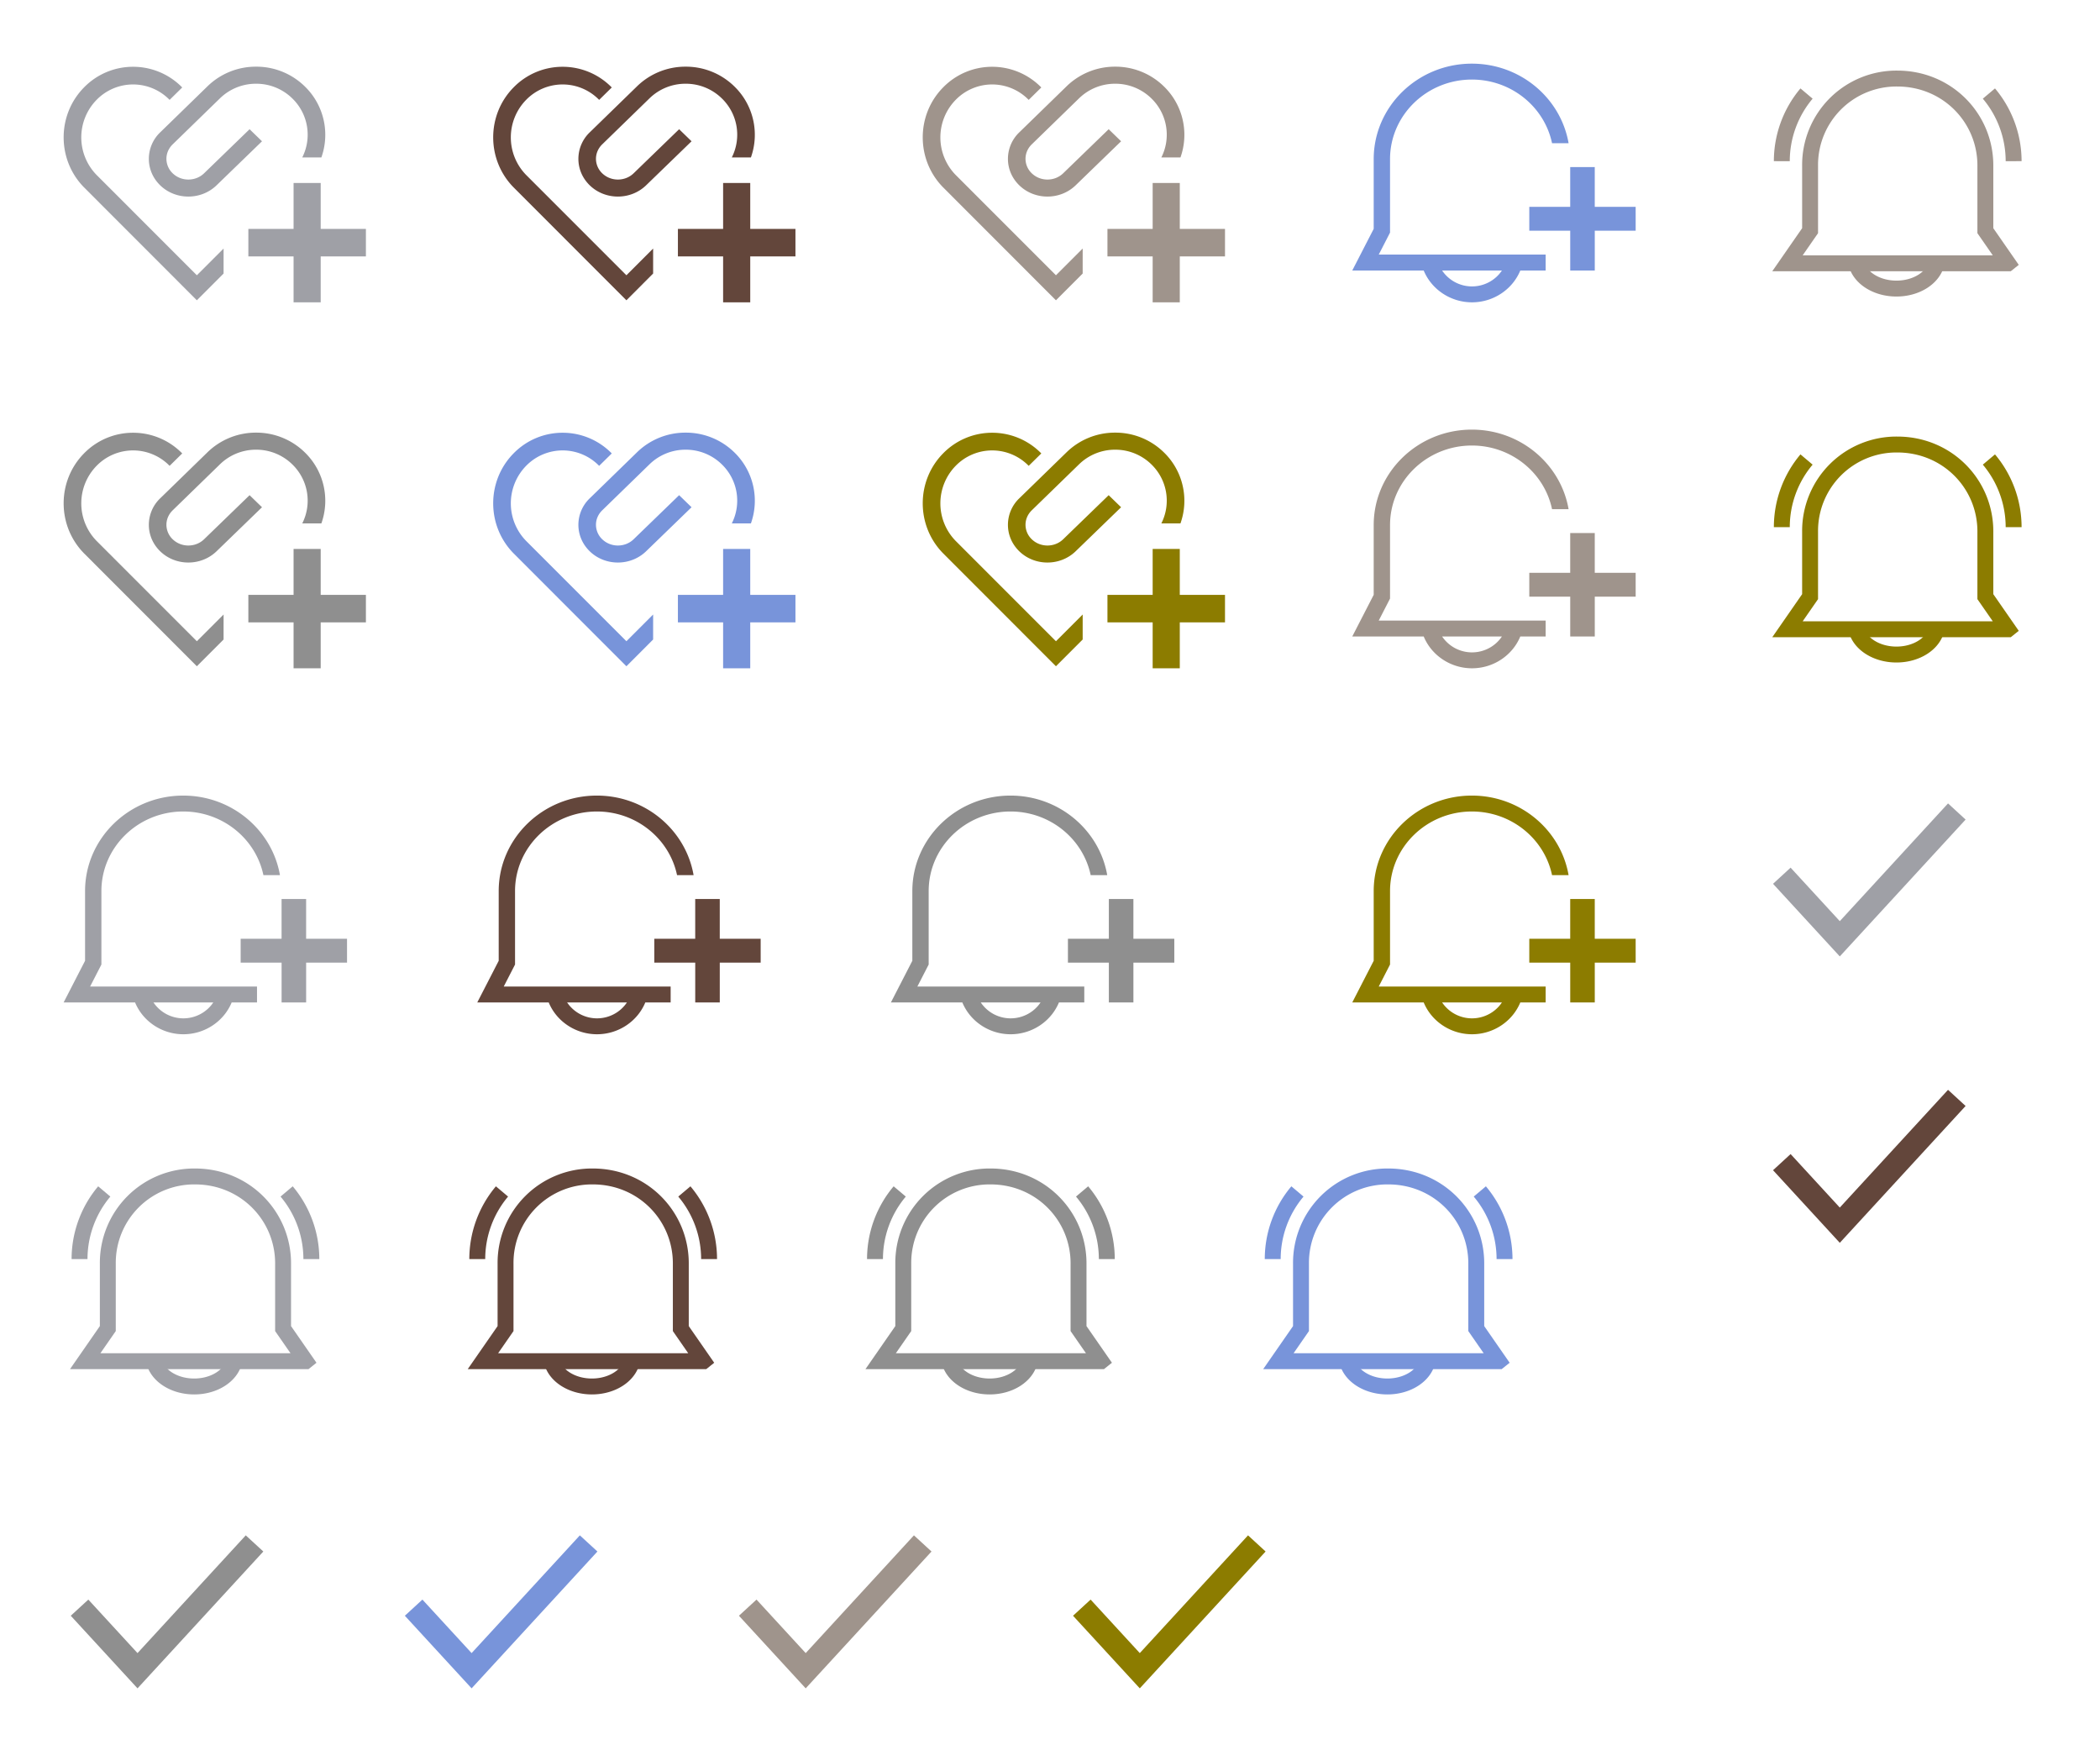 <?xml version="1.0" encoding="utf-8"?><svg width="132" height="110" viewBox="0 0 132 110" xmlns="http://www.w3.org/2000/svg" xmlns:xlink="http://www.w3.org/1999/xlink"><svg width="25" height="23" viewBox="-4 -4 25 23" id="icon_bell_17x15_cube_graywhite" y="69" xmlns="http://www.w3.org/2000/svg"><g fill="none" fill-rule="evenodd" stroke="#9FA0A6"><path d="M2.554 1.879A6.597 6.597 0 001 6.129m13.017-4.25a6.6 6.6 0 011.554 4.25m-4.844 6.407c-.197.908-1.25 1.6-2.522 1.6-1.26 0-2.308-.682-2.517-1.579"/><path d="M15.216 12.547l-1.422-2.049V6.401c0-3-2.409-5.464-5.532-5.464a5.428 5.428 0 00-5.485 5.464v4.097l-1.422 2.05h13.86z"/></g></svg><svg width="25" height="23" viewBox="-4 -4 25 23" id="icon_bell_17x15_cube_sandbeige" x="25" y="69" xmlns="http://www.w3.org/2000/svg"><g fill="none" fill-rule="evenodd" stroke="#63463B"><path d="M2.554 1.879A6.597 6.597 0 001 6.129m13.017-4.25a6.6 6.6 0 011.554 4.25m-4.844 6.407c-.197.908-1.25 1.6-2.522 1.6-1.26 0-2.308-.682-2.517-1.579"/><path d="M15.216 12.547l-1.422-2.049V6.401c0-3-2.409-5.464-5.532-5.464a5.428 5.428 0 00-5.485 5.464v4.097l-1.422 2.05h13.86z"/></g></svg><svg width="25" height="23" viewBox="-4 -4 25 23" id="icon_bell_17x15_simple_blackgray" x="50" y="69" xmlns="http://www.w3.org/2000/svg"><g fill="none" fill-rule="evenodd" stroke="#8F8F8F"><path d="M2.554 1.879A6.597 6.597 0 001 6.129m13.017-4.25a6.6 6.6 0 011.554 4.25m-4.844 6.407c-.197.908-1.25 1.6-2.522 1.6-1.26 0-2.308-.682-2.517-1.579"/><path d="M15.216 12.547l-1.422-2.049V6.401c0-3-2.409-5.464-5.532-5.464a5.428 5.428 0 00-5.485 5.464v4.097l-1.422 2.05h13.86z"/></g></svg><svg width="25" height="23" viewBox="-4 -4 25 23" id="icon_bell_17x15_simple_blue" x="75" y="69" xmlns="http://www.w3.org/2000/svg"><g fill="none" fill-rule="evenodd" stroke="#7894DA"><path d="M2.554 1.879A6.597 6.597 0 001 6.129m13.017-4.25a6.6 6.6 0 011.554 4.25m-4.844 6.407c-.197.908-1.25 1.6-2.522 1.6-1.26 0-2.308-.682-2.517-1.579"/><path d="M15.216 12.547l-1.422-2.049V6.401c0-3-2.409-5.464-5.532-5.464a5.428 5.428 0 00-5.485 5.464v4.097l-1.422 2.05h13.86z"/></g></svg><svg width="25" height="23" viewBox="-4 -4 25 23" id="icon_bell_17x15_simple_sandivory" x="107" xmlns="http://www.w3.org/2000/svg"><g fill="none" fill-rule="evenodd" stroke="#9F948C"><path d="M2.554 1.879A6.597 6.597 0 001 6.129m13.017-4.25a6.6 6.6 0 011.554 4.25m-4.844 6.407c-.197.908-1.25 1.6-2.522 1.6-1.26 0-2.308-.682-2.517-1.579"/><path d="M15.216 12.547l-1.422-2.049V6.401c0-3-2.409-5.464-5.532-5.464a5.428 5.428 0 00-5.485 5.464v4.097l-1.422 2.05h13.86z"/></g></svg><svg width="25" height="23" viewBox="-4 -4 25 23" id="icon_bell_17x15_simple_yellowgray" x="107" y="23" xmlns="http://www.w3.org/2000/svg"><g fill="none" fill-rule="evenodd" stroke="#8C7C00"><path d="M2.554 1.879A6.597 6.597 0 001 6.129m13.017-4.25a6.6 6.6 0 011.554 4.25m-4.844 6.407c-.197.908-1.25 1.6-2.522 1.6-1.26 0-2.308-.682-2.517-1.579"/><path d="M15.216 12.547l-1.422-2.049V6.401c0-3-2.409-5.464-5.532-5.464a5.428 5.428 0 00-5.485 5.464v4.097l-1.422 2.05h13.86z"/></g></svg><svg width="26" height="23" viewBox="-4 -4 26 23" id="icon_bell_plus_18x15_cube_graywhite" y="46" xmlns="http://www.w3.org/2000/svg"><g fill="none" fill-rule="evenodd"><path fill="#9FA0A6" d="M7.527 14a2.263 2.263 0 01-1.88-1h3.76c-.404.606-1.104 1-1.88 1zm4.629-2H1.664l.71-1.382V6c0-2.757 2.308-5 5.144-5 2.484 0 4.562 1.72 5.039 4h1.04c-.492-2.833-3.027-5-6.08-5-3.402 0-6.17 2.692-6.17 6v4.382L0 13h4.49c.489 1.186 1.685 2 3.036 2 1.35 0 2.548-.814 3.036-2h1.593v-1z"/><path fill="#9FA0A6" d="M17.813 9h-2.571V6.5h-1.543V9h-2.572v1.5H13.7V13h1.543v-2.5h2.571z"/></g></svg><svg width="26" height="23" viewBox="-4 -4 26 23" id="icon_bell_plus_18x15_cube_sandbeige" x="26" y="46" xmlns="http://www.w3.org/2000/svg"><g fill="none" fill-rule="evenodd"><path fill="#63463B" d="M7.527 14a2.263 2.263 0 01-1.88-1h3.76c-.404.606-1.104 1-1.88 1zm4.629-2H1.664l.71-1.382V6c0-2.757 2.308-5 5.144-5 2.484 0 4.562 1.72 5.039 4h1.04c-.492-2.833-3.027-5-6.08-5-3.402 0-6.17 2.692-6.17 6v4.382L0 13h4.49c.489 1.186 1.685 2 3.036 2 1.35 0 2.548-.814 3.036-2h1.593v-1z"/><path fill="#63463B" d="M17.813 9h-2.571V6.5h-1.543V9h-2.572v1.5H13.7V13h1.543v-2.5h2.571z"/></g></svg><svg width="26" height="23" viewBox="-4 -4 26 23" id="icon_bell_plus_18x15_simple_blackgray" x="52" y="46" xmlns="http://www.w3.org/2000/svg"><g fill="none" fill-rule="evenodd"><path fill="#8F8F8F" d="M7.527 14a2.263 2.263 0 01-1.88-1h3.76c-.404.606-1.104 1-1.88 1zm4.629-2H1.664l.71-1.382V6c0-2.757 2.308-5 5.144-5 2.484 0 4.562 1.72 5.039 4h1.04c-.492-2.833-3.027-5-6.08-5-3.402 0-6.17 2.692-6.17 6v4.382L0 13h4.49c.489 1.186 1.685 2 3.036 2 1.35 0 2.548-.814 3.036-2h1.593v-1z"/><path fill="#8F8F8F" d="M17.813 9h-2.571V6.5h-1.543V9h-2.572v1.5H13.7V13h1.543v-2.5h2.571z"/></g></svg><svg width="26" height="23" viewBox="-4 -4 26 23" id="icon_bell_plus_18x15_simple_blue" x="81" xmlns="http://www.w3.org/2000/svg"><g fill="none" fill-rule="evenodd"><path fill="#7894DA" d="M7.527 14a2.263 2.263 0 01-1.88-1h3.76c-.404.606-1.104 1-1.88 1zm4.629-2H1.664l.71-1.382V6c0-2.757 2.308-5 5.144-5 2.484 0 4.562 1.72 5.039 4h1.04c-.492-2.833-3.027-5-6.08-5-3.402 0-6.17 2.692-6.17 6v4.382L0 13h4.49c.489 1.186 1.685 2 3.036 2 1.35 0 2.548-.814 3.036-2h1.593v-1z"/><path fill="#7894DA" d="M17.813 9h-2.571V6.5h-1.543V9h-2.572v1.5H13.7V13h1.543v-2.5h2.571z"/></g></svg><svg width="26" height="23" viewBox="-4 -4 26 23" id="icon_bell_plus_18x15_simple_sandivory" x="81" y="23" xmlns="http://www.w3.org/2000/svg"><g fill="none" fill-rule="evenodd"><path fill="#9F948C" d="M7.527 14a2.263 2.263 0 01-1.88-1h3.76c-.404.606-1.104 1-1.88 1zm4.629-2H1.664l.71-1.382V6c0-2.757 2.308-5 5.144-5 2.484 0 4.562 1.72 5.039 4h1.04c-.492-2.833-3.027-5-6.08-5-3.402 0-6.17 2.692-6.17 6v4.382L0 13h4.49c.489 1.186 1.685 2 3.036 2 1.35 0 2.548-.814 3.036-2h1.593v-1z"/><path fill="#9F948C" d="M17.813 9h-2.571V6.5h-1.543V9h-2.572v1.5H13.7V13h1.543v-2.5h2.571z"/></g></svg><svg width="26" height="23" viewBox="-4 -4 26 23" id="icon_bell_plus_18x15_simple_yellowgray" x="81" y="46" xmlns="http://www.w3.org/2000/svg"><g fill="none" fill-rule="evenodd"><path fill="#8C7C00" d="M7.527 14a2.263 2.263 0 01-1.88-1h3.76c-.404.606-1.104 1-1.88 1zm4.629-2H1.664l.71-1.382V6c0-2.757 2.308-5 5.144-5 2.484 0 4.562 1.72 5.039 4h1.04c-.492-2.833-3.027-5-6.08-5-3.402 0-6.17 2.692-6.17 6v4.382L0 13h4.49c.489 1.186 1.685 2 3.036 2 1.35 0 2.548-.814 3.036-2h1.593v-1z"/><path fill="#8C7C00" d="M17.813 9h-2.571V6.5h-1.543V9h-2.572v1.5H13.7V13h1.543v-2.5h2.571z"/></g></svg><svg width="21" height="18" viewBox="-4 -4 21 18" id="icon_check_13x10_cube_graywhite" x="107" y="46" xmlns="http://www.w3.org/2000/svg"><path fill="none" stroke="#9FA0A6" stroke-width="1.5" d="M1 5.037L4.644 9 12 1"/></svg><svg width="21" height="18" viewBox="-4 -4 21 18" id="icon_check_13x10_cube_sandbeige" x="107" y="64" xmlns="http://www.w3.org/2000/svg"><path fill="none" stroke="#63463B" stroke-width="1.5" d="M1 5.037L4.644 9 12 1"/></svg><svg width="21" height="18" viewBox="-4 -4 21 18" id="icon_check_13x10_simple_blackgray" y="92" xmlns="http://www.w3.org/2000/svg"><path fill="none" stroke="#8F8F8F" stroke-width="1.5" d="M1 5.037L4.644 9 12 1"/></svg><svg width="21" height="18" viewBox="-4 -4 21 18" id="icon_check_13x10_simple_blue" x="21" y="92" xmlns="http://www.w3.org/2000/svg"><path fill="none" stroke="#7894DA" stroke-width="1.5" d="M1 5.037L4.644 9 12 1"/></svg><svg width="21" height="18" viewBox="-4 -4 21 18" id="icon_check_13x10_simple_sandivory" x="42" y="92" xmlns="http://www.w3.org/2000/svg"><path fill="none" stroke="#9F948C" stroke-width="1.5" d="M1 5.037L4.644 9 12 1"/></svg><svg width="21" height="18" viewBox="-4 -4 21 18" id="icon_check_13x10_simple_yellowgray" x="63" y="92" xmlns="http://www.w3.org/2000/svg"><path fill="none" stroke="#8C7C00" stroke-width="1.5" d="M1 5.037L4.644 9 12 1"/></svg><svg width="27" height="23" viewBox="-4 -4 27 23" id="icon_heart_plus_19x15_cube_graywhite" xmlns="http://www.w3.org/2000/svg"><g fill="none" fill-rule="evenodd"><path fill="#9FA0A6" d="M5.356 5.981c0 .635.259 1.232.729 1.681.967.923 2.542.923 3.514-.003l2.87-2.78-.781-.758-2.867 2.777c-.54.515-1.42.516-1.96 0a1.263 1.263 0 01-.4-.917c0-.345.143-.67.404-.92l2.947-2.867a3.238 3.238 0 012.286-.932 3.23 3.23 0 012.285.933A3.172 3.172 0 0115 5.893h1.201a4.235 4.235 0 00-1.03-4.45A4.347 4.347 0 0012.098.19a4.35 4.35 0 00-3.072 1.25l-2.94 2.862a2.307 2.307 0 00-.73 1.68"/><path fill="#9FA0A6" d="M10.054 12.222v-.602l-1.68 1.68L2.07 6.994a3.375 3.375 0 010-4.717 3.203 3.203 0 014.591 0l.793-.78a4.308 4.308 0 00-3.09-1.3A4.298 4.298 0 001.28 1.496c-1.706 1.729-1.706 4.545.002 6.28l7.092 7.097 1.68-1.682v-.969zM19 10.385h-2.842V7.5h-1.705v2.885h-2.842v1.73h2.842V15h1.705v-2.885H19z"/></g></svg><svg width="27" height="23" viewBox="-4 -4 27 23" id="icon_heart_plus_19x15_cube_sandbeige" x="27" xmlns="http://www.w3.org/2000/svg"><g fill="none" fill-rule="evenodd"><path fill="#63463B" d="M5.356 5.981c0 .635.259 1.232.729 1.681.967.923 2.542.923 3.514-.003l2.87-2.78-.781-.758-2.867 2.777c-.54.515-1.42.516-1.96 0a1.263 1.263 0 01-.4-.917c0-.345.143-.67.404-.92l2.947-2.867a3.238 3.238 0 012.286-.932 3.23 3.23 0 012.285.933A3.172 3.172 0 0115 5.893h1.201a4.235 4.235 0 00-1.03-4.45A4.347 4.347 0 0012.098.19a4.35 4.35 0 00-3.072 1.25l-2.94 2.862a2.307 2.307 0 00-.73 1.68"/><path fill="#63463B" d="M10.054 12.222v-.602l-1.68 1.68L2.07 6.994a3.375 3.375 0 010-4.717 3.203 3.203 0 014.591 0l.793-.78a4.308 4.308 0 00-3.09-1.3A4.298 4.298 0 001.28 1.496c-1.706 1.729-1.706 4.545.002 6.28l7.092 7.097 1.68-1.682v-.969zM19 10.385h-2.842V7.5h-1.705v2.885h-2.842v1.73h2.842V15h1.705v-2.885H19z"/></g></svg><svg width="27" height="23" viewBox="-4 -4 27 23" id="icon_heart_plus_19x15_simple_blackgray" y="23" xmlns="http://www.w3.org/2000/svg"><g fill="none" fill-rule="evenodd"><path fill="#8F8F8F" d="M5.356 5.981c0 .635.259 1.232.729 1.681.967.923 2.542.923 3.514-.003l2.87-2.78-.781-.758-2.867 2.777c-.54.515-1.42.516-1.96 0a1.263 1.263 0 01-.4-.917c0-.345.143-.67.404-.92l2.947-2.867a3.238 3.238 0 012.286-.932 3.23 3.23 0 012.285.933A3.172 3.172 0 0115 5.893h1.201a4.235 4.235 0 00-1.03-4.45A4.347 4.347 0 0012.098.19a4.35 4.35 0 00-3.072 1.25l-2.94 2.862a2.307 2.307 0 00-.73 1.68"/><path fill="#8F8F8F" d="M10.054 12.222v-.602l-1.68 1.68L2.07 6.994a3.375 3.375 0 010-4.717 3.203 3.203 0 014.591 0l.793-.78a4.308 4.308 0 00-3.09-1.3A4.298 4.298 0 001.28 1.496c-1.706 1.729-1.706 4.545.002 6.28l7.092 7.097 1.68-1.682v-.969zM19 10.385h-2.842V7.5h-1.705v2.885h-2.842v1.73h2.842V15h1.705v-2.885H19z"/></g></svg><svg width="27" height="23" viewBox="-4 -4 27 23" id="icon_heart_plus_19x15_simple_blue" x="27" y="23" xmlns="http://www.w3.org/2000/svg"><g fill="none" fill-rule="evenodd"><path fill="#7894DA" d="M5.356 5.981c0 .635.259 1.232.729 1.681.967.923 2.542.923 3.514-.003l2.87-2.78-.781-.758-2.867 2.777c-.54.515-1.42.516-1.96 0a1.263 1.263 0 01-.4-.917c0-.345.143-.67.404-.92l2.947-2.867a3.238 3.238 0 012.286-.932 3.23 3.23 0 012.285.933A3.172 3.172 0 0115 5.893h1.201a4.235 4.235 0 00-1.03-4.45A4.347 4.347 0 0012.098.19a4.35 4.35 0 00-3.072 1.25l-2.94 2.862a2.307 2.307 0 00-.73 1.68"/><path fill="#7894DA" d="M10.054 12.222v-.602l-1.68 1.68L2.07 6.994a3.375 3.375 0 010-4.717 3.203 3.203 0 014.591 0l.793-.78a4.308 4.308 0 00-3.09-1.3A4.298 4.298 0 001.28 1.496c-1.706 1.729-1.706 4.545.002 6.28l7.092 7.097 1.68-1.682v-.969zM19 10.385h-2.842V7.5h-1.705v2.885h-2.842v1.73h2.842V15h1.705v-2.885H19z"/></g></svg><svg width="27" height="23" viewBox="-4 -4 27 23" id="icon_heart_plus_19x15_simple_sandivory" x="54" xmlns="http://www.w3.org/2000/svg"><g fill="none" fill-rule="evenodd"><path fill="#9F948C" d="M5.356 5.981c0 .635.259 1.232.729 1.681.967.923 2.542.923 3.514-.003l2.87-2.78-.781-.758-2.867 2.777c-.54.515-1.42.516-1.96 0a1.263 1.263 0 01-.4-.917c0-.345.143-.67.404-.92l2.947-2.867a3.238 3.238 0 012.286-.932 3.23 3.23 0 012.285.933A3.172 3.172 0 0115 5.893h1.201a4.235 4.235 0 00-1.03-4.45A4.347 4.347 0 0012.098.19a4.35 4.35 0 00-3.072 1.25l-2.94 2.862a2.307 2.307 0 00-.73 1.68"/><path fill="#9F948C" d="M10.054 12.222v-.602l-1.68 1.68L2.07 6.994a3.375 3.375 0 010-4.717 3.203 3.203 0 014.591 0l.793-.78a4.308 4.308 0 00-3.09-1.3A4.298 4.298 0 001.28 1.496c-1.706 1.729-1.706 4.545.002 6.28l7.092 7.097 1.68-1.682v-.969zM19 10.385h-2.842V7.5h-1.705v2.885h-2.842v1.73h2.842V15h1.705v-2.885H19z"/></g></svg><svg width="27" height="23" viewBox="-4 -4 27 23" id="icon_heart_plus_19x15_simple_yellowgray" x="54" y="23" xmlns="http://www.w3.org/2000/svg"><g fill="none" fill-rule="evenodd"><path fill="#8C7C00" d="M5.356 5.981c0 .635.259 1.232.729 1.681.967.923 2.542.923 3.514-.003l2.87-2.78-.781-.758-2.867 2.777c-.54.515-1.42.516-1.96 0a1.263 1.263 0 01-.4-.917c0-.345.143-.67.404-.92l2.947-2.867a3.238 3.238 0 012.286-.932 3.23 3.23 0 012.285.933A3.172 3.172 0 0115 5.893h1.201a4.235 4.235 0 00-1.03-4.45A4.347 4.347 0 0012.098.19a4.35 4.35 0 00-3.072 1.25l-2.94 2.862a2.307 2.307 0 00-.73 1.68"/><path fill="#8C7C00" d="M10.054 12.222v-.602l-1.68 1.68L2.07 6.994a3.375 3.375 0 010-4.717 3.203 3.203 0 014.591 0l.793-.78a4.308 4.308 0 00-3.09-1.3A4.298 4.298 0 001.28 1.496c-1.706 1.729-1.706 4.545.002 6.28l7.092 7.097 1.68-1.682v-.969zM19 10.385h-2.842V7.5h-1.705v2.885h-2.842v1.73h2.842V15h1.705v-2.885H19z"/></g></svg></svg>